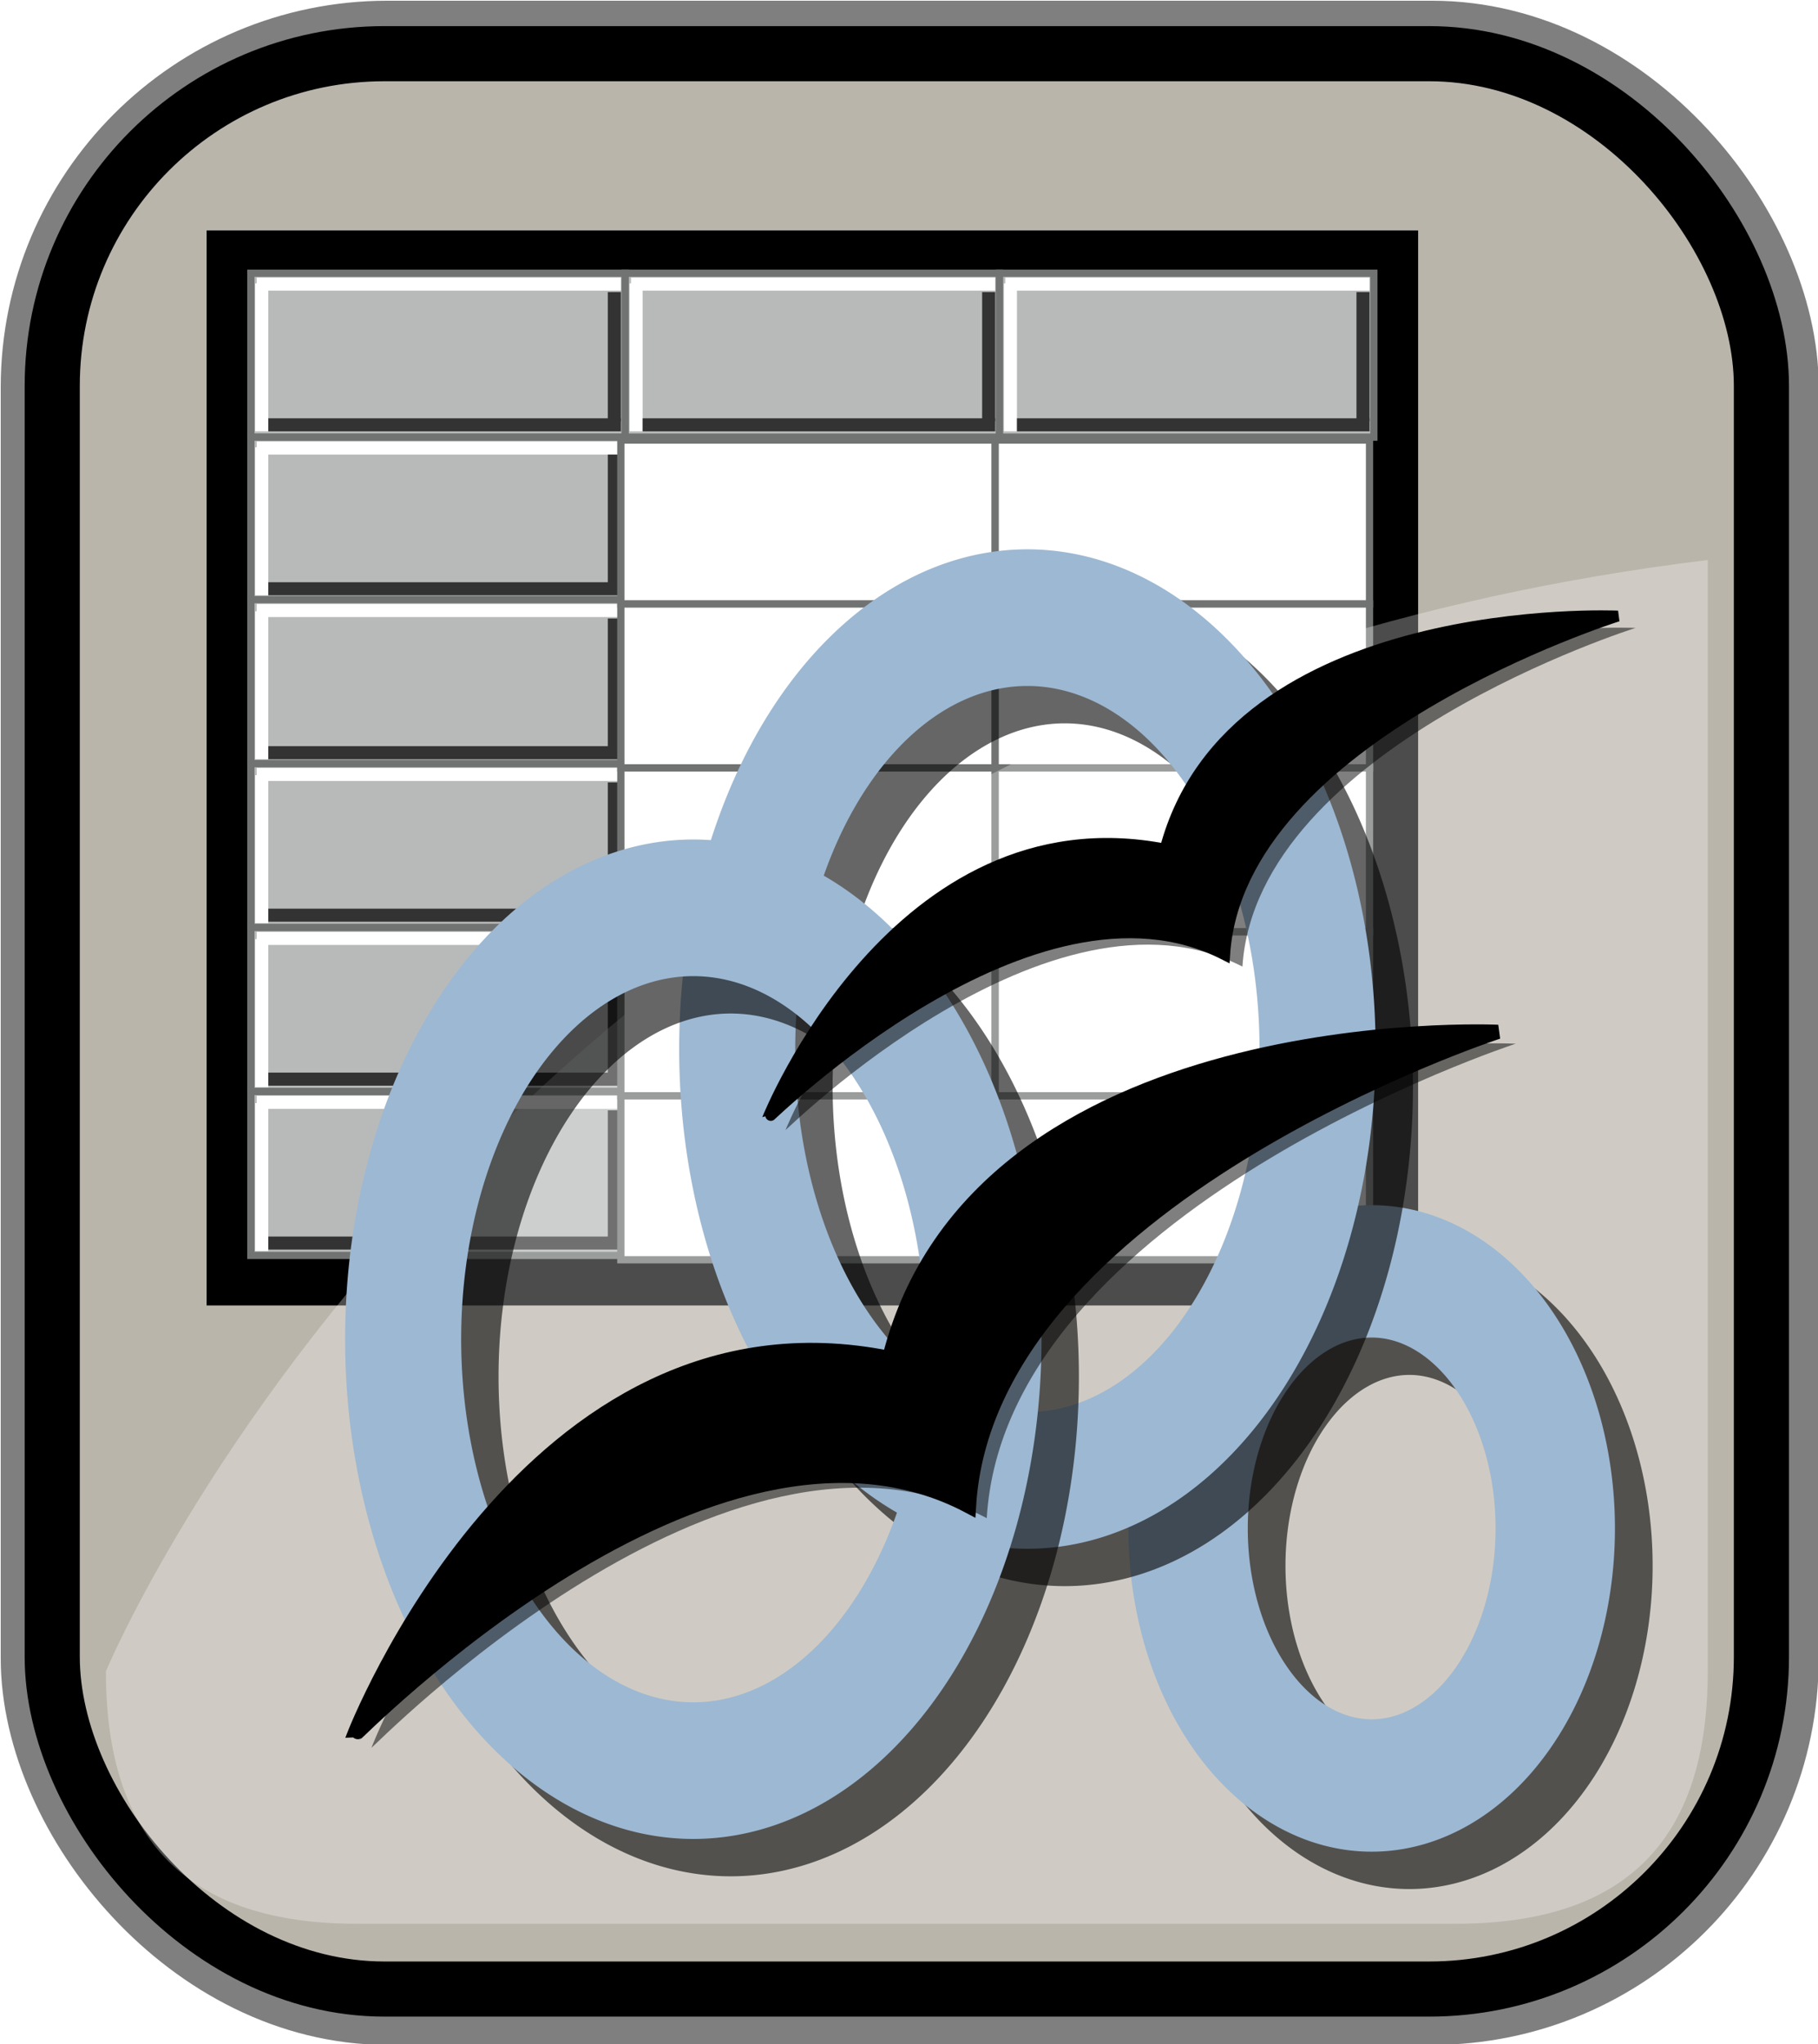 <svg xmlns:rdf="http://www.w3.org/1999/02/22-rdf-syntax-ns#" xmlns:svg="http://www.w3.org/2000/svg" xmlns="http://www.w3.org/2000/svg" height="140.9" width="125.3" id="svg1" version="1">
<style>
.s0{
  stop-color:#ffffff;
  stop-opacity:1;
}
.s1{
  stop-color:#46a046;
  stop-opacity:1;
}
.s2{
  stop-color:#df421e;
  stop-opacity:1;
}
.s3{
  stop-color:#ada7c8;
  stop-opacity:1;
}
.s4{
  stop-color:#eed680;
  stop-opacity:1;
}
.s5{
  stop-color:#ffff00;
  stop-opacity:1;
}
.s6{
  fill:#b8baba;
  stroke-width:0.5;
  stroke:#717373;
}
.s7{
  fill:#fff;
  stroke-width:1;
}
.s8{
  fill:#333;
  stroke-width:1;
}
.s9{
  fill:#fff;
  stroke-width:0.5;
  stroke:#717373;
}
.s10{
  fill:none;
  stroke-width:26.5;
  stroke:#9db8d2;
}
.s11{
  fill:none;
  stroke-opacity:0.6;
  stroke-width:16.3;
  stroke:#000;
}
.s12{
  fill:none;
  stroke-width:16.3;
  stroke:#9db8d2;
}

</style>  
  <defs id="defs3">
    <linearGradient id="linearGradient3587">
      <stop offset="0" id="stop3589" style="stop-color:#efe0cd;stop-opacity:0.6"/>
      <stop offset="1" id="stop3591" style="stop-color:#cececd;stop-opacity:0.2"/>
    </linearGradient>
    <linearGradient id="linearGradient2832">
      <stop id="stop2834" offset="0" class="s0"/>
      <stop id="stop2836" offset="1" style="stop-color:#ffffff;stop-opacity:0"/>
    </linearGradient>
    <linearGradient id="linearGradient839">
      <stop id="stop840" offset="0" class="s1"/>
      <stop id="stop841" offset="0.4" class="s2"/>
      <stop id="stop842" offset="0.7" class="s3"/>
      <stop id="stop843" offset="1" class="s4"/>
    </linearGradient>
    <linearGradient y2="0.5" x2="1" y1="0.5" x1="0" id="linearGradient836"/>
    <linearGradient gradientUnits="userSpaceOnUse" y2="73.4" x2="73" y1="16.4" x1="24" gradientTransform="matrix(0.94,0,0,0.897,-12.082,-3.352)" id="linearGradient2830"/>
    <linearGradient id="linearGradient1407" gradientUnits="userSpaceOnUse" gradientTransform="matrix(0.777,0,0,0.895,-162.469,12.769)" x1="111.3" y1="124.3" x2="107.3" y2="93.7"/>
    <linearGradient id="linearGradient1390" gradientUnits="userSpaceOnUse" gradientTransform="matrix(0.777,0,0,0.895,-2.922,10.431)" x1="111.3" y1="124.3" x2="107.3" y2="93.7"/>
    <linearGradient id="linearGradient1350">
      <stop id="stop1352" offset="0" class="s1"/>
      <stop id="stop1354" offset="0.4" class="s2"/>
      <stop id="stop1356" offset="0.7" class="s3"/>
      <stop id="stop1358" offset="1" class="s4"/>
    </linearGradient>
    <linearGradient y2="0.5" x2="1" y1="0.5" x1="0" id="linearGradient1360"/>
    <linearGradient gradientUnits="userSpaceOnUse" y2="88" x2="128.7" y1="121.7" x1="123.5" gradientTransform="matrix(0.87,0,0,1.002,4.612,4.887)" id="linearGradient1362"/>
    <linearGradient y2="0.5" x2="1" y1="0.5" x1="0" id="linearGradient1363"/>
    <linearGradient id="linearGradient1353">
      <stop id="stop1355" offset="0" class="s1"/>
      <stop id="stop1357" offset="0.4" class="s2"/>
      <stop id="stop1359" offset="0.7" class="s3"/>
      <stop id="stop1361" offset="1" class="s4"/>
    </linearGradient>
    <linearGradient id="linearGradient1700">
      <stop id="stop1701" offset="0" style="stop-color:#000000;stop-opacity:0.7"/>
      <stop id="stop1702" offset="1" style="stop-color:#000000;stop-opacity:0"/>
    </linearGradient>
    <linearGradient id="linearGradient1427" x1="0" y1="0.5" x2="1" y2="0.5"/>
    <linearGradient id="linearGradient1417">
      <stop offset="0" id="stop1419" class="s1"/>
      <stop offset="0.4" id="stop1421" class="s2"/>
      <stop offset="0.7" id="stop1423" class="s3"/>
      <stop offset="1" id="stop1425" class="s4"/>
    </linearGradient>
    <linearGradient y2="0.5" x2="1" y1="0.5" x1="0" id="linearGradient1381"/>
    <linearGradient id="linearGradient1371">
      <stop id="stop1373" offset="0" class="s1"/>
      <stop id="stop1375" offset="0.4" class="s2"/>
      <stop id="stop1377" offset="0.7" class="s3"/>
      <stop id="stop1379" offset="1" class="s4"/>
    </linearGradient>
    <linearGradient id="linearGradient1374" x1="0" y1="0.5" x2="1" y2="0.5"/>
    <linearGradient id="linearGradient1364">
      <stop offset="0" id="stop1366" class="s1"/>
      <stop offset="0.4" id="stop1368" class="s2"/>
      <stop offset="0.7" id="stop1370" class="s3"/>
      <stop offset="1" id="stop1372" class="s4"/>
    </linearGradient>
    <linearGradient spreadMethod="reflect" y2="0.5" x2="0.4" y1="0.8" x1="0.7" id="linearGradient674"/>
    <linearGradient y2="0.5" x2="1" y1="0.5" x1="0" id="linearGradient1461"/>
    <linearGradient id="linearGradient1451">
      <stop id="stop1453" offset="0" class="s1"/>
      <stop id="stop1455" offset="0.4" class="s2"/>
      <stop id="stop1457" offset="0.7" class="s3"/>
      <stop id="stop1459" offset="1" class="s4"/>
    </linearGradient>
    <linearGradient spreadMethod="reflect" y2="0.3" x2="0.2" y1="0.5" x1="0.4" id="linearGradient904"/>
    <linearGradient id="linearGradient866">
      <stop id="stop867" offset="0" class="s5"/>
      <stop id="stop901" offset="0.4" style="stop-color:#ffea00;stop-opacity:1"/>
      <stop id="stop868" offset="1" style="stop-color:#ffd600;stop-opacity:1"/>
    </linearGradient>
    <linearGradient id="linearGradient869">
      <stop id="stop870" offset="0" style="stop-color:#7590ae;stop-opacity:1"/>
      <stop id="stop912" offset="0.9" style="stop-color:#89a4c0;stop-opacity:1"/>
      <stop id="stop871" offset="1" style="stop-color:#9db8d2;stop-opacity:1"/>
    </linearGradient>
    <linearGradient id="linearGradient907">
      <stop id="stop908" offset="0" class="s4"/>
      <stop id="stop911" offset="0.3" style="stop-color:#dfb546;stop-opacity:1"/>
      <stop id="stop910" offset="1" style="stop-color:#d1940c;stop-opacity:1"/>
    </linearGradient>
    <linearGradient y2="0.8" x2="0.5" y1="-0.1" x1="0.5" id="linearGradient841"/>
    <linearGradient id="linearGradient835"/>
    <linearGradient y2="0.5" x2="1" y1="0.5" x1="0" id="linearGradient833"/>
    <linearGradient id="linearGradient830">
      <stop id="stop831" offset="0" style="stop-color:#8a8a8a;stop-opacity:1"/>
      <stop id="stop832" offset="1" style="stop-color:#fff;stop-opacity:1"/>
    </linearGradient>
    <linearGradient id="linearGradient1632">
      <stop id="stop837" offset="0" style="stop-color:#ffb600;stop-opacity:1"/>
      <stop id="stop838" offset="1" class="s5"/>
    </linearGradient>
    <linearGradient id="linearGradient838">
      <stop id="stop839" offset="0" style="stop-color:#00afff;stop-opacity:1"/>
      <stop id="stop1630" offset="1" class="s0"/>
    </linearGradient>
    <linearGradient id="linearGradient842">
      <stop id="stop1625" offset="0" style="stop-color:#bfbfbf;stop-opacity:1"/>
      <stop id="stop844" offset="1" style="stop-color:#8c8c8c;stop-opacity:1"/>
    </linearGradient>
  </defs>
  <rect rx="22.9" ry="22.9" y="3.8" x="3.8" height="133.4" width="117.8" id="rect834" style="fill:none;stroke-linejoin:round;stroke-opacity:0.5;stroke-width:7.5;stroke:#000"/>
  <rect rx="22.9" ry="22.9" y="3.7" x="3.6" height="133.4" width="117.8" id="rect828" style="fill:#bab5ab;stroke-width:3.8;stroke:#000"/>
  <g transform="translate(-25.21,-6.068)" id="g938">
    <rect y="23.7" x="41.2" height="70.6" width="80" id="rect830" style="fill:#fff;stroke-width:3.5;stroke:#000"/>
    <rect y="24.9" x="42.5" height="11.3" width="25.8" id="rect831" class="s6"/>
    <rect y="25.2" x="42.9" height="0.9" width="25.1" id="rect837" class="s7"/>
    <rect transform="matrix(0,1,-1,0,0,0)" y="-43.7" x="25.6" height="0.9" width="10.2" id="rect838" class="s7"/>
    <rect y="34.9" x="43.7" height="0.9" width="24.3" id="rect839" class="s8"/>
    <rect transform="matrix(0,1,-1,0,0,0)" y="-68" x="26.2" height="0.9" width="8.9" id="rect840" class="s8"/>
    <rect y="24.9" x="68.3" height="11.3" width="25.8" id="rect841" class="s6"/>
    <rect y="25.2" x="68.7" height="0.9" width="25.1" id="rect842" class="s7"/>
    <rect transform="matrix(0,1,-1,0,0,0)" y="-69.5" x="25.6" height="0.9" width="10.2" id="rect843" class="s7"/>
    <rect y="34.9" x="69.5" height="0.9" width="24.3" id="rect844" class="s8"/>
    <rect transform="matrix(0,1,-1,0,0,0)" y="-93.8" x="26.2" height="0.9" width="8.9" id="rect845" class="s8"/>
    <rect y="24.9" x="94.1" height="11.3" width="25.8" id="rect846" class="s6"/>
    <rect y="25.2" x="94.5" height="0.9" width="25.1" id="rect847" class="s7"/>
    <rect transform="matrix(0,1,-1,0,0,0)" y="-95.3" x="25.6" height="0.9" width="10.2" id="rect848" class="s7"/>
    <rect y="34.9" x="95.3" height="0.9" width="24.3" id="rect849" class="s8"/>
    <rect transform="matrix(0,1,-1,0,0,0)" y="-119.6" x="26.2" height="0.9" width="8.9" id="rect850" class="s8"/>
    <rect y="58.7" x="42.5" height="11.3" width="25.8" id="rect851" class="s6"/>
    <rect y="59" x="42.9" height="0.9" width="25.1" id="rect852" class="s7"/>
    <rect transform="matrix(0,1,-1,0,0,0)" y="-43.7" x="59.5" height="0.9" width="10.2" id="rect853" class="s7"/>
    <rect y="68.7" x="43.7" height="0.9" width="24.3" id="rect854" class="s8"/>
    <rect transform="matrix(0,1,-1,0,0,0)" y="-68" x="60" height="0.9" width="8.9" id="rect855" class="s8"/>
    <rect y="36.2" x="42.5" height="11.3" width="25.8" id="rect856" class="s6"/>
    <rect y="36.5" x="42.9" height="0.9" width="25.1" id="rect857" class="s7"/>
    <rect transform="matrix(0,1,-1,0,0,0)" y="-43.7" x="36.9" height="0.9" width="10.2" id="rect858" class="s7"/>
    <rect y="46.2" x="43.7" height="0.9" width="24.3" id="rect859" class="s8"/>
    <rect transform="matrix(0,1,-1,0,0,0)" y="-68" x="37.4" height="0.9" width="8.9" id="rect860" class="s8"/>
    <rect y="47.4" x="42.5" height="11.3" width="25.8" id="rect861" class="s6"/>
    <rect y="47.7" x="42.9" height="0.9" width="25.1" id="rect862" class="s7"/>
    <rect transform="matrix(0,1,-1,0,0,0)" y="-43.7" x="48.2" height="0.9" width="10.2" id="rect863" class="s7"/>
    <rect y="57.5" x="43.7" height="0.9" width="24.3" id="rect864" class="s8"/>
    <rect transform="matrix(0,1,-1,0,0,0)" y="-68" x="48.7" height="0.9" width="8.9" id="rect865" class="s8"/>
    <rect y="70" x="42.5" height="11.3" width="25.8" id="rect866" class="s6"/>
    <rect y="70.3" x="42.9" height="0.9" width="25.1" id="rect867" class="s7"/>
    <rect transform="matrix(0,1,-1,0,0,0)" y="-43.7" x="70.8" height="0.9" width="10.2" id="rect868" class="s7"/>
    <rect y="80" x="43.7" height="0.9" width="24.3" id="rect869" class="s8"/>
    <rect transform="matrix(0,1,-1,0,0,0)" y="-68" x="71.3" height="0.9" width="8.9" id="rect870" class="s8"/>
    <rect y="81.3" x="42.5" height="11.3" width="25.8" id="rect871" class="s6"/>
    <rect y="81.6" x="42.9" height="0.9" width="25.1" id="rect872" class="s7"/>
    <rect transform="matrix(0,1,-1,0,0,0)" y="-43.7" x="82.1" height="0.9" width="10.2" id="rect873" class="s7"/>
    <rect y="91.3" x="43.7" height="0.9" width="24.3" id="rect874" class="s8"/>
    <rect transform="matrix(0,1,-1,0,0,0)" y="-68" x="82.6" height="0.9" width="8.9" id="rect875" class="s8"/>
    <rect y="36.4" x="68" height="11.3" width="25.8" id="rect876" class="s9"/>
    <rect y="36.4" x="93.8" height="11.3" width="25.8" id="rect877" class="s9"/>
    <rect y="47.7" x="68" height="11.3" width="25.8" id="rect878" class="s9"/>
    <rect y="47.7" x="93.8" height="11.3" width="25.8" id="rect879" class="s9"/>
    <rect y="59" x="68" height="11.3" width="25.8" id="rect880" class="s9"/>
    <rect y="59" x="93.8" height="11.3" width="25.8" id="rect881" class="s9"/>
    <rect y="70.3" x="68" height="11.3" width="25.8" id="rect882" class="s9"/>
    <rect y="70.3" x="93.8" height="11.3" width="25.8" id="rect883" class="s9"/>
    <rect y="81.6" x="68" height="11.3" width="25.8" id="rect884" class="s9"/>
    <rect y="81.6" x="93.8" height="11.3" width="25.8" id="rect885" class="s9"/>
  </g>
  <path id="path2838" d="M100.3 132.6L24.6 132.6C13 132.6 7.3 126.9 7.3 115.2 7.3 115.2 34.9 48.7 117.7 38.6L117.7 115.2C117.7 126.9 112 132.6 100.3 132.6z" style="fill-opacity:0.3;fill:#fff"/>
  <g transform="matrix(0.626,0,0,0.626,18.756,33.831)" id="g1642">
    <path transform="matrix(-0.496,0,0,0.55,122.554,122.928)" d="M35.4-8.3A40.7 51.4 0 1 1-46.1-8.3 40.7 51.4 0 1 1 35.4-8.3z" id="path1329" style="fill:none;stroke-opacity:0.6;stroke-width:26.5;stroke:#000"/>
    <path transform="matrix(0.496,0,0,0.55,123.711,118.813)" d="M35.4-8.3A40.7 51.4 0 1 1-46.1-8.3 40.7 51.4 0 1 1 35.4-8.3zM35.4-8.3A40.7 51.4 0 1 1-46.1-8.3 40.7 51.4 0 1 1 35.4-8.3z" id="path844" class="s10"/>
    <path transform="matrix(0.784,0,0,0.923,91.461,73.241)" d="M35.4-8.3A40.7 51.4 0 1 1-46.1-8.3 40.7 51.4 0 1 1 35.4-8.3z" id="path1325" class="s11"/>
    <path transform="matrix(0.784,0,0,0.923,87.347,69.126)" d="M35.4-8.3A40.7 51.4 0 1 1-46.1-8.3 40.7 51.4 0 1 1 35.4-8.3z" id="path843" class="s12"/>
    <path transform="matrix(0.784,0,0,0.923,54.681,105.191)" d="M35.4-8.3A40.7 51.4 0 1 1-46.1-8.3 40.7 51.4 0 1 1 35.4-8.3z" id="path1327" class="s11"/>
    <path transform="matrix(0.784,0,0,0.923,50.566,101.076)" d="M35.4-8.3A40.7 51.4 0 1 1-46.1-8.3 40.7 51.4 0 1 1 35.4-8.3z" id="path842" class="s12"/>
    <g transform="matrix(0.923,0,0,0.923,4.909,2.624)" id="g1314">
      <path id="path847" d="M4.4 145.7C4.4 145.7 25.1 91.9 68.3 100.6 78.8 58.8 140.9 61.7 140.9 61.7 140.9 61.7 80 81.6 77.8 118.3 47 102 4.5 145.8 4.4 145.7z" style="stroke-width:1.7;stroke:#000"/>
      <path id="path848" d="M53.8 72C53.8 72 69.1 33.7 101.2 39.9 109.1 10 155.2 12.1 155.2 12.1 155.2 12.1 110 26.3 108.3 52.5 85.4 40.8 53.8 72.1 53.8 72z" style="stroke-width:1.3;stroke:#000"/>
    </g>
    <g transform="matrix(0.923,0,0,0.923,6.868,3.927)" id="g2091" style="fill-opacity:0.5;fill:#000">
      <path id="path2093" d="M4.4 145.7C4.4 145.7 25.1 91.9 68.3 100.6 78.8 58.8 140.9 61.7 140.9 61.7 140.9 61.7 80 81.6 77.8 118.3 47 102 4.5 145.8 4.4 145.7z" stroke-width="1.7"/>
      <path id="path2095" d="M53.8 72C53.8 72 69.1 33.7 101.2 39.9 109.1 10 155.2 12.1 155.2 12.1 155.2 12.1 110 26.3 108.3 52.5 85.4 40.8 53.8 72.1 53.8 72z" stroke-width="1.3"/>
    </g>
  </g>
  <path id="rect2063" d="M24.6 7.3L100.3 7.3C112 7.3 117.7 13 117.7 24.7 117.7 24.7 38.4 25.6 7.3 116L7.3 24.7C7.3 14.4 14.3 7.3 24.6 7.3z" fill="url(#linearGradient2830)"/>
</svg>
